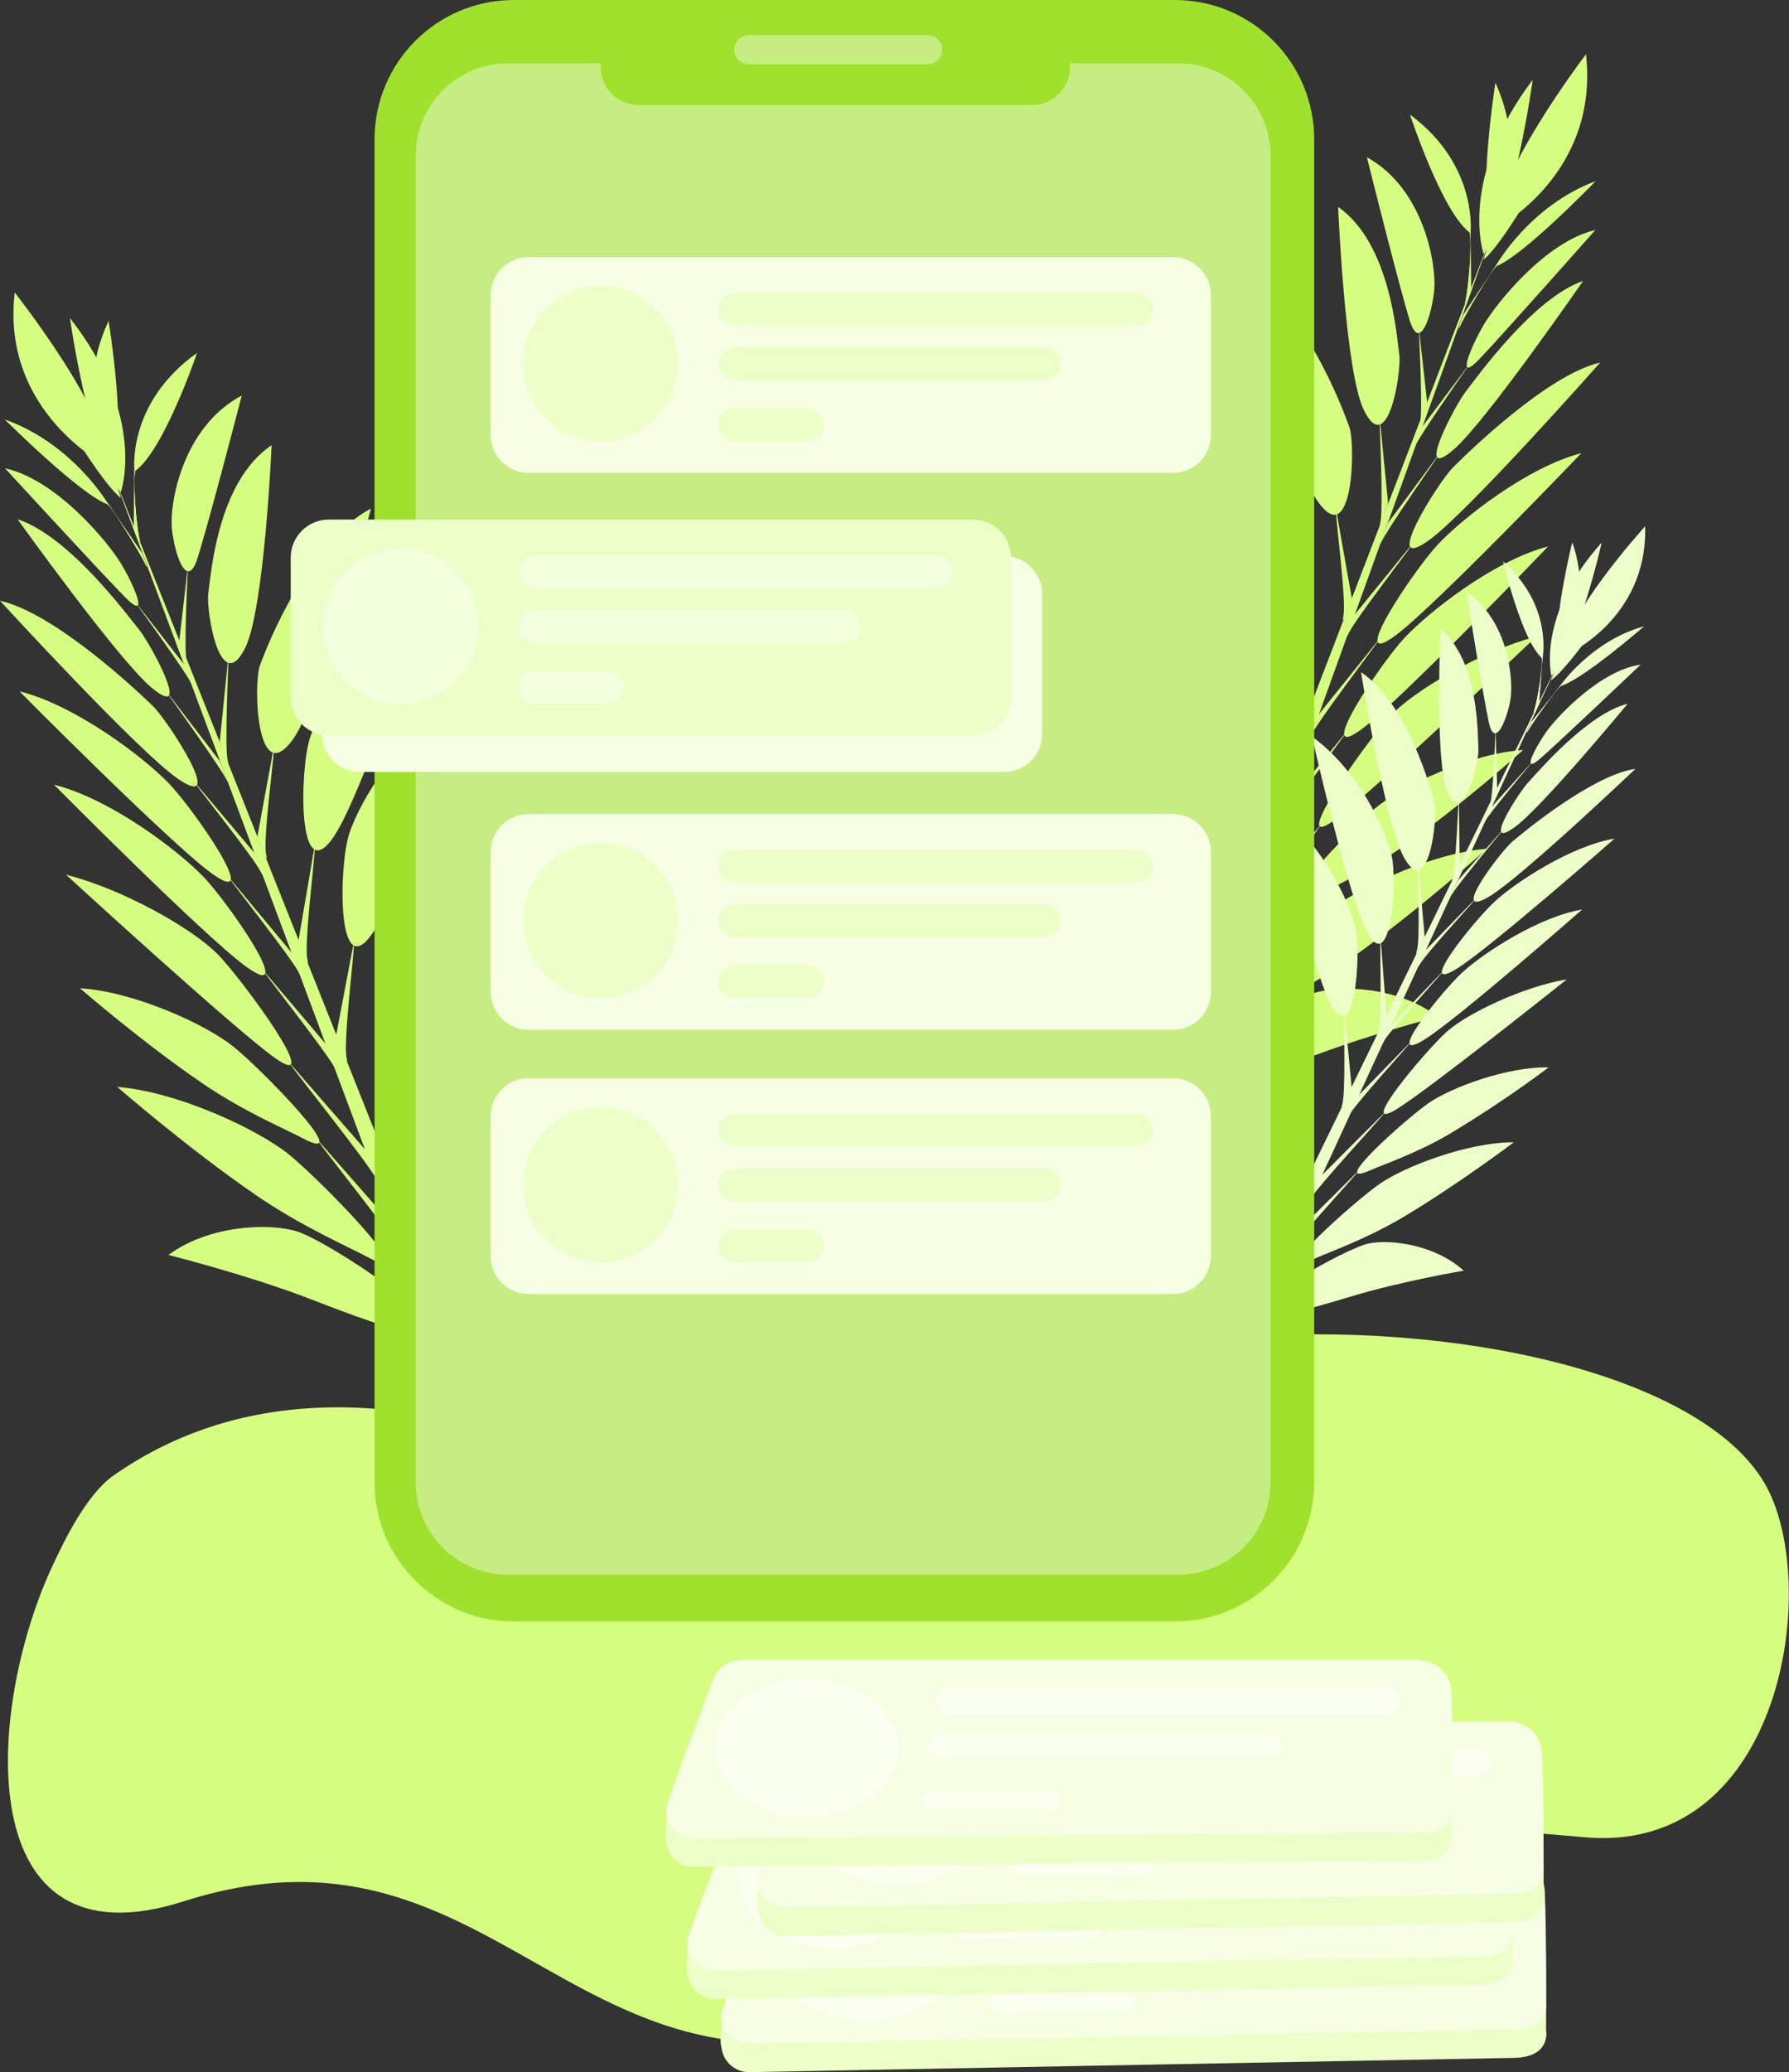             <svg width="260"
                height="301" viewBox="0 0 260 301" fill="none" xmlns="http://www.w3.org/2000/svg">
                <rect x="0" y="0" width="260" height="301" fill="#333333" stroke="none"/>
                <g clip-path="url(#clip0_241_110)">
                    <path
                        d="M7.374 228.004C9.454 223.456 12.677 217.014 16.483 214.342C26.281 207.483 49.596 195.61 90.374 215.055C136.08 236.845 137.371 196.864 182.236 194.106C214.557 192.124 249.621 200.635 257.226 216.931C264.376 232.226 258.324 269.497 230.158 266.867C179.399 262.126 182.729 273.154 134.001 292.2C84.136 311.683 73.471 261.228 26.667 276.193C-4.264 286.076 -2.094 248.832 7.374 228.004Z"
                        fill="#D5FE81" />
                    <path d="M216.902 33.747L167.678 161.803H170.78L216.902 33.747Z" fill="#D5FE81" />
                    <path
                        d="M217.333 12.002C217.333 12.002 214.61 29.082 216.902 33.747C216.902 33.747 222.708 23.996 217.333 12.002Z"
                        fill="#D5FE81" />
                    <path
                        d="M204.924 16.652C204.924 16.652 209.654 31.071 213.711 33.864C213.711 33.864 214.888 24.026 204.924 16.652Z"
                        fill="#D5FE81" />
                    <path
                        d="M230.495 7.882C230.495 7.882 216.577 26.141 217.66 33.019C217.66 33.019 232.457 25.25 230.495 7.882Z"
                        fill="#D5FE81" />
                    <path
                        d="M198.654 22.844C198.654 22.844 203.26 41.296 204.858 46.487C205.237 47.708 205.615 48.265 205.994 48.363C207.13 48.655 208.195 44.786 208.441 42.103C208.778 38.529 206.998 27.441 198.654 22.844Z"
                        fill="#D5FE81" />
                    <path
                        d="M206.252 48.068C206.252 48.068 206.21 47.973 206.218 48.125C206.293 49.766 206.774 59.729 206.388 61.415C205.964 63.261 207.483 59.058 207.483 59.058L206.252 48.068Z"
                        fill="#D5FE81" />
                    <path
                        d="M213.713 33.69C213.713 33.69 213.546 33.599 213.561 33.656C213.982 35.255 213.41 41.815 213.024 43.509C212.599 45.351 213.781 42.054 213.781 42.054L213.713 33.69Z"
                        fill="#D5FE81" />
                    <path
                        d="M194.471 30.056C194.471 30.056 195.482 54.093 198.232 59.615C201.735 66.648 203.719 53.892 203.36 51.509C203 49.125 202.17 35.418 194.471 30.056Z"
                        fill="#D5FE81" />
                    <path
                        d="M213.713 33.69C213.713 33.69 213.546 33.599 213.561 33.656C213.982 35.255 213.41 41.815 213.024 43.509C212.599 45.351 213.781 42.054 213.781 42.054L213.713 33.69Z"
                        fill="#D5FE81" />
                    <path
                        d="M200.529 60.873C200.529 60.873 200.484 60.763 200.491 60.934C200.563 62.764 201.025 73.868 200.631 75.747C200.203 77.805 201.737 73.121 201.737 73.121L200.529 60.873Z"
                        fill="#D5FE81" />
                    <path
                        d="M180.545 39.264C180.545 39.264 187.362 66.808 191.437 72.727C196.599 80.261 197.05 64.769 196.115 62.074C195.179 59.38 189.441 44.18 180.545 39.264Z"
                        fill="#D5FE81" />
                    <path
                        d="M194.262 74.493C194.262 74.493 194.137 74.027 194.145 74.216C194.224 76.259 195.683 87.374 195.239 89.474C194.758 91.766 196.47 86.946 196.47 86.946L194.262 74.493Z"
                        fill="#D5FE81" />
                    <path
                        d="M172.533 51.903C172.533 51.903 181.623 80.526 185.683 86.832C190.834 94.855 190.538 77.483 189.114 72.697C187.652 67.797 181.426 57.14 172.533 51.903Z"
                        fill="#D5FE81" />
                    <path
                        d="M188.504 88.697C188.504 88.697 188.379 88.2 188.387 88.401C188.467 90.58 189.902 102.423 189.466 104.655C188.982 107.099 190.697 101.96 190.697 101.96L188.504 88.697Z"
                        fill="#D5FE81" />
                    <path
                        d="M167.043 65.826C167.043 65.826 176.133 94.449 180.189 100.755C185.343 108.782 185.044 91.406 183.62 86.624C182.162 81.72 175.936 71.067 167.043 65.826Z"
                        fill="#D5FE81" />
                    <path
                        d="M183.014 102.639C183.014 102.639 182.885 102.142 182.893 102.343C182.972 104.518 184.408 116.744 183.968 118.987C183.484 121.432 185.43 115.815 185.43 115.815L183.014 102.639Z"
                        fill="#D5FE81" />
                    <path
                        d="M157.695 77.957C157.695 77.957 169.735 107.63 173.784 113.932C178.935 121.958 177.787 102.252 176.363 97.466C174.905 92.566 166.588 83.194 157.695 77.957Z"
                        fill="#D5FE81" />
                    <path
                        d="M176.029 115.675C176.029 115.675 175.934 115.406 175.942 115.649C176.014 118.267 177.979 132.827 177.525 135.518C177.033 138.462 179.324 131.781 179.324 131.781L176.029 115.675Z"
                        fill="#D5FE81" />
                    <path
                        d="M145.65 93.146C145.65 93.146 150.54 103.851 156.8 112.852C161.008 118.915 166.647 123.656 168.768 125.884C175.468 132.944 169.768 114.496 167.401 110.028C164.973 105.462 155.479 96.878 145.65 93.146Z"
                        fill="#D5FE81" />
                    <path
                        d="M171.406 127.127C171.406 127.127 171.311 126.858 171.319 127.101C171.391 129.723 173.478 145.454 172.894 148.13C172.758 148.762 174.826 143.355 174.826 143.355L171.406 127.127Z"
                        fill="#D5FE81" />
                    <path
                        d="M139.992 107.914C139.992 107.914 145.48 119.965 152.449 130.129C157.13 136.95 163.372 142.343 165.705 144.859C173.128 152.84 166.655 132.107 164.008 127.074C161.304 121.917 150.801 112.192 139.992 107.914Z"
                        fill="#D5FE81" />
                    <path
                        d="M128.006 132.304C128.006 132.304 140.614 139.732 149.518 146.727C159.967 154.936 161.819 155.868 164.929 156.88C174.776 160.075 160.005 140.13 155.544 137.227C150.976 134.252 139.175 131.053 128.006 132.304Z"
                        fill="#D5FE81" />
                    <path
                        d="M168.787 146.78C168.743 146.59 168.684 146.404 168.609 146.223C168.704 147.588 170.742 153.822 170.185 155.216C170.052 155.546 171.226 152.795 171.226 152.795L168.787 146.78Z"
                        fill="#D5FE81" />
                    <path
                        d="M166.909 156.232C166.909 156.232 166.716 155.898 166.727 155.959C166.833 156.634 168.931 159.715 168.386 160.4C168.257 160.563 169.408 159.207 169.408 159.207L166.909 156.232Z"
                        fill="#D5FE81" />
                    <path
                        d="M227.682 18.827C227.682 18.827 219.528 34.334 215.627 37.722C215.627 37.722 217.952 27.683 227.682 18.827Z"
                        fill="#D5FE81" />
                    <path
                        d="M231.896 26.319C231.896 26.319 221.136 37.438 217.318 38.715C217.318 38.715 222.231 29.893 231.896 26.319Z"
                        fill="#D5FE81" />
                    <path
                        d="M222.75 11.585C222.75 11.585 220.098 31.246 215.618 36.881C215.618 36.881 211.85 26.031 222.75 11.585Z"
                        fill="#D5FE81" />
                    <path
                        d="M231.852 33.417C231.852 33.417 218.884 48.056 215.07 52.089C214.173 53.036 213.639 53.411 213.374 53.389C212.578 53.316 214.184 49.682 215.563 47.298C217.403 44.123 224.656 35.047 231.852 33.417Z"
                        fill="#D5FE81" />
                    <path
                        d="M213.407 53.074C213.407 53.074 213.487 53.002 213.407 53.131C212.438 54.525 206.541 62.984 205.802 64.557C204.992 66.269 206.529 62.215 206.529 62.215L213.407 53.074Z"
                        fill="#D5FE81" />
                    <path
                        d="M217.418 38.56C217.418 38.56 217.562 38.529 217.52 38.579C216.384 39.837 212.975 45.661 212.252 47.227C211.441 48.939 212.653 45.76 212.653 45.76L217.418 38.56Z"
                        fill="#D5FE81" />
                    <path
                        d="M230.071 40.815C230.071 40.815 215.926 61.279 211.286 65.284C205.378 70.377 211.495 58.808 213.04 56.852C214.585 54.897 222.807 43.289 230.071 40.815Z"
                        fill="#D5FE81" />
                    <path
                        d="M217.418 38.56C217.418 38.56 217.562 38.529 217.52 38.579C216.384 39.837 212.975 45.661 212.252 47.227C211.441 48.939 212.653 45.76 212.653 45.76L217.418 38.56Z"
                        fill="#D5FE81" />
                    <path
                        d="M209.317 65.716C209.317 65.716 209.4 65.633 209.317 65.781C208.241 67.338 201.712 76.793 200.863 78.529C199.939 80.424 201.742 75.948 201.742 75.948L209.317 65.716Z"
                        fill="#D5FE81" />
                    <path
                        d="M232.559 52.661C232.559 52.661 213.221 74.527 207.639 78.499C200.534 83.558 209.044 70.055 211.078 67.994C213.111 65.932 224.871 54.416 232.559 52.661Z"
                        fill="#D5FE81" />
                    <path
                        d="M205.074 79.222C205.074 79.222 205.407 78.844 205.294 79.018C204.093 80.757 197.011 89.943 196.064 91.88C195.034 93.995 196.821 89.352 196.821 89.352L205.074 79.222Z"
                        fill="#D5FE81" />
                    <path
                        d="M229.833 65.815C229.833 65.815 208.624 87.977 202.841 92.285C195.463 97.769 205.446 82.857 208.938 79.124C212.51 75.3 221.967 67.854 229.833 65.815Z"
                        fill="#D5FE81" />
                    <path
                        d="M200.218 93.119C200.218 93.119 200.567 92.74 200.449 92.899C199.177 94.756 191.689 104.571 190.667 106.625C189.553 108.869 191.511 103.954 191.511 103.954L200.218 93.119Z"
                        fill="#D5FE81" />
                    <path
                        d="M224.993 79.374C224.993 79.374 203.784 101.536 197.997 105.845C190.619 111.328 200.603 96.416 204.094 92.683C207.67 88.86 217.127 81.409 224.993 79.374Z"
                        fill="#D5FE81" />
                    <path
                        d="M195.376 106.678C195.376 106.678 195.728 106.299 195.611 106.459C194.335 108.316 186.631 118.472 185.609 120.526C184.495 122.769 186.597 117.377 186.597 117.377L195.376 106.678Z"
                        fill="#D5FE81" />
                    <path
                        d="M223.289 92.463C223.289 92.463 199.879 114.705 194.092 119.014C186.714 124.497 198.489 107.808 201.977 104.079C205.541 100.255 215.426 94.495 223.289 92.463Z"
                        fill="#D5FE81" />
                    <path
                        d="M191.861 119.889C191.861 119.889 192.062 119.681 191.922 119.889C190.407 122.133 181.09 134.146 179.802 136.601C178.412 139.277 180.938 132.869 180.938 132.869L191.861 119.889Z"
                        fill="#D5FE81" />
                    <path
                        d="M221.361 108.945C221.361 108.945 212.612 116.82 204.064 122.845C198.322 126.892 192.52 129.416 190.096 130.746C182.412 134.961 195.982 120.636 199.815 117.441C203.727 114.167 213.817 109.418 221.361 108.945Z"
                        fill="#D5FE81" />
                    <path
                        d="M187.932 131.069C187.932 131.069 188.137 130.864 187.997 131.069C186.482 133.312 176.434 146.307 175.241 148.778C174.961 149.365 176.873 144.116 176.873 144.116L187.932 131.069Z"
                        fill="#D5FE81" />
                    <path
                        d="M216.119 123.281C216.119 123.281 206.272 132.145 196.694 138.97C190.255 143.552 183.768 146.455 181.048 147.97C172.443 152.779 187.733 136.696 192.032 133.092C196.451 129.401 207.726 123.94 216.119 123.281Z"
                        fill="#D5FE81" />
                    <path
                        d="M208.941 147.694C208.941 147.694 197.791 150.574 188.925 154.136C178.525 158.305 176.976 158.585 174.688 158.585C167.45 158.585 186.876 145.507 190.974 144.249C195.174 142.942 203.487 143.483 208.941 147.694Z"
                        fill="#D5FE81" />
                    <path
                        d="M178.271 148.766C178.271 148.766 178.76 148.232 178.681 148.338C177.859 149.475 173.212 154.299 172.731 155.66C172.617 155.978 173.522 153.276 173.522 153.276L178.271 148.766Z"
                        fill="#D5FE81" />
                    <path
                        d="M173.962 157.456C173.962 157.456 174.257 157.217 174.219 157.27C173.776 157.82 170.879 159.893 170.811 160.639C170.811 160.817 170.924 159.32 170.924 159.32L173.962 157.456Z"
                        fill="#D5FE81" />
                    <path d="M16.227 68.354L67.242 196.41H64.031L16.227 68.354Z" fill="#D5FE81" />
                    <path
                        d="M15.779 46.609C15.779 46.609 18.601 63.689 16.226 68.354C16.226 68.354 10.208 58.603 15.779 46.609Z"
                        fill="#D5FE81" />
                    <path
                        d="M28.641 51.259C28.641 51.259 23.737 65.678 19.552 68.471C19.533 68.471 18.313 58.633 28.641 51.259Z"
                        fill="#D5FE81" />
                    <path
                        d="M2.141 42.489C2.141 42.489 16.563 60.748 15.442 67.626C15.442 67.626 0.107 59.857 2.141 42.489Z"
                        fill="#D5FE81" />
                    <path
                        d="M35.136 57.451C35.136 57.451 30.36 75.903 28.697 81.095C28.319 82.315 27.902 82.872 27.504 82.971C26.319 83.262 25.232 79.393 24.971 76.71C24.645 73.136 26.489 62.044 35.136 57.451Z"
                        fill="#D5FE81" />
                    <path
                        d="M27.263 82.675C27.263 82.675 27.308 82.58 27.3 82.732C27.221 84.373 26.721 94.332 27.122 96.022C27.566 97.868 25.986 93.665 25.986 93.665L27.263 82.675Z"
                        fill="#D5FE81" />
                    <path
                        d="M19.529 68.297C19.529 68.297 19.707 68.202 19.688 68.263C19.253 69.862 19.843 76.422 20.245 78.116C20.684 79.962 19.461 76.665 19.461 76.665L19.529 68.297Z"
                        fill="#D5FE81" />
                    <path
                        d="M39.477 64.663C39.477 64.663 38.431 88.697 35.579 94.23C31.947 101.263 29.898 88.507 30.277 86.12C30.656 83.732 31.493 70.025 39.477 64.663Z"
                        fill="#D5FE81" />
                    <path
                        d="M19.529 68.297C19.529 68.297 19.707 68.202 19.688 68.263C19.253 69.862 19.843 76.422 20.245 78.116C20.684 79.962 19.461 76.665 19.461 76.665L19.529 68.297Z"
                        fill="#D5FE81" />
                    <path
                        d="M33.178 95.48C33.178 95.48 33.223 95.37 33.219 95.541C33.144 97.371 32.663 108.471 33.072 110.354C33.515 112.412 31.936 107.728 31.936 107.728L33.178 95.48Z"
                        fill="#D5FE81" />
                    <path
                        d="M53.906 73.871C53.906 73.871 46.82 101.415 42.616 107.334C37.268 114.868 36.802 99.376 37.772 96.681C38.741 93.987 44.684 78.787 53.906 73.871Z"
                        fill="#D5FE81" />
                    <path
                        d="M39.688 109.1C39.688 109.1 39.821 108.634 39.813 108.823C39.726 110.866 38.219 121.981 38.677 124.08C39.177 126.373 37.404 121.553 37.404 121.553L39.688 109.1Z"
                        fill="#D5FE81" />
                    <path
                        d="M62.205 86.51C62.205 86.51 52.778 115.133 48.571 121.439C43.23 129.462 43.537 112.09 45.014 107.304C46.537 102.404 52.99 91.747 62.205 86.51Z"
                        fill="#D5FE81" />
                    <path
                        d="M45.653 123.319C45.653 123.319 45.786 122.822 45.778 123.023C45.695 125.202 44.199 137.045 44.661 139.277C45.161 141.721 43.385 136.583 43.385 136.583L45.653 123.319Z"
                        fill="#D5FE81" />
                    <path
                        d="M67.9 100.444C67.9 100.444 58.47 129.068 54.266 135.374C48.926 143.4 49.236 126.025 50.71 121.242C52.228 116.327 58.686 105.674 67.9 100.444Z"
                        fill="#D5FE81" />
                    <path
                        d="M51.351 137.246C51.351 137.246 51.48 136.749 51.472 136.95C51.389 139.125 49.9 151.351 50.359 153.594C50.862 156.039 48.844 150.422 48.844 150.422L51.351 137.246Z"
                        fill="#D5FE81" />
                    <path
                        d="M77.586 112.571C77.586 112.571 65.11 142.24 60.921 148.546C55.581 156.573 56.755 136.867 58.247 132.08C59.751 127.173 68.371 117.801 77.586 112.571Z"
                        fill="#D5FE81" />
                    <path
                        d="M58.584 150.282C58.584 150.282 58.683 150.013 58.675 150.256C58.603 152.874 56.566 167.43 57.032 170.125C57.543 173.069 55.172 166.388 55.172 166.388L58.584 150.282Z"
                        fill="#D5FE81" />
                    <path
                        d="M90.067 127.753C90.067 127.753 85 138.458 78.508 147.459C74.153 153.522 68.283 158.263 66.109 160.491C59.163 167.551 65.071 149.104 67.525 144.636C70.04 140.069 79.879 131.485 90.067 127.753Z"
                        fill="#D5FE81" />
                    <path
                        d="M63.379 161.734C63.379 161.734 63.474 161.465 63.466 161.708C63.394 164.33 61.231 180.061 61.834 182.737C61.977 183.369 59.83 177.962 59.83 177.962L63.379 161.734Z"
                        fill="#D5FE81" />
                    <path
                        d="M95.931 142.51C95.931 142.51 90.25 154.561 83.02 164.724C78.172 171.546 71.704 176.938 69.276 179.455C61.58 187.436 68.287 166.703 71.033 161.67C73.843 156.531 84.728 146.807 95.931 142.51Z"
                        fill="#D5FE81" />
                    <path
                        d="M108.353 166.911C108.353 166.911 95.291 174.339 86.057 181.334C75.229 189.543 73.313 190.475 70.09 191.487C59.864 194.682 75.199 174.737 79.816 171.834C84.55 168.859 96.775 165.66 108.353 166.911Z"
                        fill="#D5FE81" />
                    <path
                        d="M66.079 181.384C66.079 181.384 66.272 180.705 66.264 180.83C66.166 182.195 64.052 188.41 64.632 189.823C64.768 190.153 63.549 187.402 63.549 187.402L66.079 181.384Z"
                        fill="#D5FE81" />
                    <path
                        d="M68.038 190.839C68.038 190.839 68.235 190.505 68.227 190.566C68.114 191.241 65.955 194.322 66.508 195.007C66.64 195.17 65.447 193.814 65.447 193.814L68.038 190.839Z"
                        fill="#D5FE81" />
                    <path
                        d="M5.057 53.453C5.057 53.453 13.506 68.96 17.555 72.348C17.547 72.329 15.154 62.283 5.057 53.453Z"
                        fill="#D5FE81" />
                    <path
                        d="M0.688 60.926C0.688 60.926 11.837 72.045 15.795 73.322C15.795 73.322 10.705 64.5 0.688 60.926Z"
                        fill="#D5FE81" />
                    <path
                        d="M10.166 46.192C10.166 46.192 12.908 65.853 17.555 71.488C17.555 71.488 21.46 60.653 10.166 46.192Z"
                        fill="#D5FE81" />
                    <path
                        d="M0.732 68.024C0.732 68.024 14.174 82.663 18.128 86.696C19.056 87.643 19.609 88.018 19.885 87.996C20.711 87.924 19.044 84.289 17.613 81.906C15.708 78.73 8.194 69.654 0.732 68.024Z"
                        fill="#D5FE81" />
                    <path
                        d="M19.85 87.67C19.85 87.67 19.77 87.598 19.85 87.73C20.857 89.125 26.966 97.583 27.735 99.156C28.572 100.869 26.978 96.81 26.978 96.81L19.85 87.67Z"
                        fill="#D5FE81" />
                    <path
                        d="M15.706 73.159C15.706 73.159 15.555 73.129 15.6 73.178C16.778 74.436 20.293 80.261 21.062 81.826C21.899 83.539 20.645 80.359 20.645 80.359L15.706 73.159Z"
                        fill="#D5FE81" />
                    <path
                        d="M2.561 75.433C2.561 75.433 17.221 95.897 22.031 99.891C28.155 104.985 21.815 93.415 20.213 91.459C18.611 89.504 10.109 77.896 2.561 75.433Z"
                        fill="#D5FE81" />
                    <path
                        d="M15.706 73.159C15.706 73.159 15.555 73.129 15.6 73.178C16.778 74.436 20.293 80.261 21.062 81.826C21.899 83.539 20.645 80.359 20.645 80.359L15.706 73.159Z"
                        fill="#D5FE81" />
                    <path
                        d="M24.09 100.323C24.09 100.323 24.002 100.24 24.09 100.384C25.203 101.945 31.971 111.4 32.85 113.136C33.808 115.031 31.941 110.555 31.941 110.555L24.09 100.323Z"
                        fill="#D5FE81" />
                    <path
                        d="M0.002 87.268C0.002 87.268 20.045 109.13 25.828 113.106C33.191 118.165 24.37 104.662 22.26 102.601C20.151 100.539 7.967 89.022 0.002 87.268Z"
                        fill="#D5FE81" />
                    <path
                        d="M28.479 113.841C28.479 113.841 28.134 113.462 28.248 113.636C29.49 115.376 36.834 124.562 37.811 126.498C38.883 128.613 37.034 123.971 37.034 123.971L28.479 113.841Z"
                        fill="#D5FE81" />
                    <path
                        d="M2.83 100.422C2.83 100.422 24.797 122.584 30.803 126.892C38.45 132.376 28.103 117.464 24.486 113.731C20.778 109.919 10.977 102.457 2.83 100.422Z"
                        fill="#D5FE81" />
                    <path
                        d="M33.508 127.73C33.508 127.73 33.148 127.351 33.269 127.51C34.587 129.367 42.359 139.182 43.404 141.236C44.559 143.48 42.533 138.564 42.533 138.564L33.508 127.73Z"
                        fill="#D5FE81" />
                    <path
                        d="M7.846 113.981C7.846 113.981 29.812 136.143 35.819 140.452C43.466 145.935 33.119 131.023 29.502 127.29C25.798 123.467 15.996 116.016 7.846 113.981Z"
                        fill="#D5FE81" />
                    <path
                        d="M38.533 141.285C38.533 141.285 38.155 140.907 38.295 141.066C39.613 142.923 47.6 153.075 48.657 155.133C49.793 157.376 47.634 151.984 47.634 151.984L38.533 141.285Z"
                        fill="#D5FE81" />
                    <path
                        d="M9.605 127.071C9.605 127.071 33.886 149.331 39.878 153.621C47.521 159.104 35.333 142.415 31.705 138.682C28.001 134.862 17.756 129.102 9.605 127.071Z"
                        fill="#D5FE81" />
                    <path
                        d="M42.181 154.496C42.181 154.496 41.969 154.288 42.117 154.496C43.692 156.74 53.342 168.753 54.66 171.205C56.103 173.884 53.498 167.476 53.498 167.476L42.181 154.496Z"
                        fill="#D5FE81" />
                    <path
                        d="M11.621 143.552C11.621 143.552 20.688 151.427 29.547 157.452C35.493 161.499 41.507 164.02 44.022 165.354C51.975 169.568 37.92 155.243 33.947 152.048C29.88 148.774 19.427 144.025 11.621 143.552Z"
                        fill="#D5FE81" />
                    <path
                        d="M46.248 165.676C46.248 165.676 46.035 165.471 46.183 165.676C47.759 167.919 58.166 180.914 59.401 183.385C59.693 183.972 57.708 178.723 57.708 178.723L46.248 165.676Z"
                        fill="#D5FE81" />
                    <path
                        d="M17.041 157.888C17.041 157.888 27.236 166.763 37.171 173.585C43.844 178.166 50.57 181.069 53.384 182.585C62.292 187.386 46.457 171.311 41.992 167.699C37.421 164.008 25.729 158.559 17.041 157.888Z"
                        fill="#D5FE81" />
                    <path
                        d="M24.475 182.301C24.475 182.301 36.03 185.181 45.222 188.743C56.001 192.912 57.606 193.192 59.992 193.192C67.491 193.192 47.365 180.114 43.116 178.856C38.745 177.549 30.129 178.09 24.475 182.301Z"
                        fill="#D5FE81" />
                    <path
                        d="M56.263 183.373C56.134 183.223 55.997 183.08 55.853 182.945C56.709 184.082 61.535 188.906 62.023 190.263C62.141 190.585 61.201 187.883 61.201 187.883L56.263 183.373Z"
                        fill="#D5FE81" />
                    <path
                        d="M60.728 192.059C60.728 192.059 60.421 191.824 60.463 191.873C60.921 192.427 63.921 194.5 64.015 195.246C64.034 195.424 63.898 193.927 63.898 193.927L60.728 192.059Z"
                        fill="#D5FE81" />
                    <path d="M226.689 95.791L179.408 192.844L181.84 193.056L226.689 95.791Z" fill="#EDFFC8" />
                    <path
                        d="M228.503 78.772C228.503 78.772 225.208 91.978 226.689 95.791C226.689 95.791 231.904 88.541 228.503 78.772Z"
                        fill="#EDFFC8" />
                    <path
                        d="M218.455 81.576C218.455 81.576 221.186 93.203 224.178 95.666C224.178 95.666 225.768 88.033 218.455 81.576Z"
                        fill="#EDFFC8" />
                    <path
                        d="M239.1 76.437C239.1 76.437 226.951 89.807 227.333 95.272C227.333 95.272 239.46 90.186 239.1 76.437Z"
                        fill="#EDFFC8" />
                    <path
                        d="M213.123 86.002C213.123 86.002 215.483 100.782 216.38 104.95C216.592 105.932 216.861 106.398 217.157 106.5C218.035 106.807 219.122 103.848 219.497 101.759C219.993 98.989 219.353 90.175 213.123 86.002Z"
                        fill="#EDFFC8" />
                    <path
                        d="M217.368 106.296C217.368 106.296 217.341 106.216 217.334 106.337C217.285 107.63 216.985 115.474 216.576 116.77C216.118 118.188 217.599 114.997 217.599 114.997L217.368 106.296Z"
                        fill="#EDFFC8" />
                    <path
                        d="M224.193 95.518C224.193 95.518 224.068 95.435 224.075 95.484C224.295 96.765 223.405 101.869 222.985 103.165C222.526 104.583 223.678 102.078 223.678 102.078L224.193 95.518Z"
                        fill="#EDFFC8" />
                    <path
                        d="M209.35 91.372C209.35 91.372 208.51 110.29 210.293 114.811C212.566 120.564 214.982 110.695 214.861 108.801C214.74 106.906 215.024 96.102 209.35 91.372Z"
                        fill="#EDFFC8" />
                    <path
                        d="M224.193 95.518C224.193 95.518 224.068 95.435 224.075 95.484C224.295 96.765 223.405 101.869 222.985 103.165C222.526 104.583 223.678 102.078 223.678 102.078L224.193 95.518Z"
                        fill="#EDFFC8" />
                    <path
                        d="M212.025 115.948C212.025 115.948 211.994 115.861 211.991 115.993C211.922 117.433 211.532 126.169 211.097 127.616C210.619 129.2 212.138 125.63 212.138 125.63L212.025 115.948Z"
                        fill="#EDFFC8" />
                    <path
                        d="M197.811 97.648C197.811 97.648 201.299 119.707 204.079 124.622C207.616 130.879 209.002 118.76 208.468 116.588C207.934 114.417 204.45 102.108 197.811 97.648Z"
                        fill="#EDFFC8" />
                    <path
                        d="M206.173 126.214C206.173 126.214 206.104 125.835 206.097 125.99C206.025 127.597 206.411 136.408 205.923 138.026C205.392 139.792 207.059 136.132 207.059 136.132L206.173 126.214Z"
                        fill="#EDFFC8" />
                    <path
                        d="M190.684 107.012C190.684 107.012 195.876 130.072 198.637 135.29C202.133 141.93 203.076 128.291 202.284 124.441C201.447 120.499 197.289 111.722 190.684 107.012Z"
                        fill="#EDFFC8" />
                    <path
                        d="M200.696 136.958C200.696 136.958 200.628 136.56 200.62 136.715C200.537 138.428 200.863 147.807 200.367 149.532C199.821 151.427 201.503 147.504 201.503 147.504L200.696 136.958Z"
                        fill="#EDFFC8" />
                    <path
                        d="M185.422 117.555C185.422 117.555 190.611 140.615 193.375 145.833C196.871 152.476 197.818 138.834 197.026 134.987C196.197 131.042 192.035 122.269 185.422 117.555Z"
                        fill="#EDFFC8" />
                    <path
                        d="M195.444 147.5C195.444 147.5 195.38 147.122 195.372 147.262C195.285 148.975 195.581 158.661 195.084 160.385C194.539 162.28 196.444 157.998 196.444 157.998L195.444 147.5Z"
                        fill="#EDFFC8" />
                    <path
                        d="M177.271 126.43C177.271 126.43 184.695 150.509 187.441 155.732C190.936 162.371 191.372 146.845 190.58 142.995C189.77 139.053 183.884 131.141 177.271 126.43Z"
                        fill="#EDFFC8" />
                    <path
                        d="M189.085 157.247C189.085 157.247 189.029 157.031 189.017 157.221C188.896 159.279 189.449 170.826 188.911 172.906C188.328 175.18 190.574 170.098 190.574 170.098L189.085 157.247Z"
                        fill="#EDFFC8" />
                    <path
                        d="M166.797 137.519C166.797 137.519 169.902 146.235 174.201 153.738C177.087 158.767 181.193 162.879 182.7 164.77C187.476 170.758 184.257 155.91 182.7 152.264C181.109 148.49 174.25 141.115 166.797 137.519Z"
                        fill="#EDFFC8" />
                    <path
                        d="M184.68 165.914C184.68 165.914 184.627 165.698 184.616 165.888C184.494 167.946 185.062 180.421 184.426 182.479C184.275 182.968 186.263 178.867 186.263 178.867L184.68 165.914Z"
                        fill="#EDFFC8" />
                    <path
                        d="M161.357 148.717C161.357 148.717 164.842 158.536 169.618 166.979C172.822 172.664 177.351 177.295 179.018 179.428C184.297 186.189 180.631 169.496 178.893 165.369C177.117 161.139 169.542 152.81 161.357 148.717Z"
                        fill="#EDFFC8" />
                    <path
                        d="M150.307 167.025C150.307 167.025 159.684 173.702 166.195 179.792C173.83 186.936 175.216 187.796 177.587 188.796C185.09 191.972 174.86 175.332 171.561 172.751C168.183 170.109 159.15 166.801 150.307 167.025Z"
                        fill="#EDFFC8" />
                    <path
                        d="M181.298 181.141C181.275 180.99 181.24 180.84 181.195 180.694C181.195 181.77 182.332 186.795 181.82 187.849C181.691 188.099 182.801 186.026 182.801 186.026L181.298 181.141Z"
                        fill="#EDFFC8" />
                    <path
                        d="M179.184 188.425C179.184 188.425 179.055 188.148 179.059 188.197C179.097 188.736 180.532 191.294 180.055 191.794C179.945 191.915 180.937 190.926 180.937 190.926L179.184 188.425Z"
                        fill="#EDFFC8" />
                    <path
                        d="M236.15 84.827C236.15 84.827 228.704 96.431 225.42 98.819C225.42 98.819 227.908 91.103 236.15 84.827Z"
                        fill="#EDFFC8" />
                    <path
                        d="M238.949 90.97C238.949 90.97 229.757 98.959 226.682 99.687C226.682 99.713 231.128 93.13 238.949 90.97Z"
                        fill="#EDFFC8" />
                    <path
                        d="M232.775 78.813C232.775 78.813 229.367 94.048 225.47 98.159C225.47 98.171 223.254 89.398 232.775 78.813Z"
                        fill="#EDFFC8" />
                    <path
                        d="M238.433 96.549C238.433 96.549 227.268 107.16 224.007 110.047C223.249 110.73 222.795 110.987 222.587 110.949C221.969 110.843 223.473 108.1 224.719 106.326C226.378 103.961 232.676 97.337 238.433 96.549Z"
                        fill="#EDFFC8" />
                    <path
                        d="M222.633 110.699C222.633 110.699 222.701 110.65 222.633 110.745C221.777 111.772 216.573 118.006 215.895 119.184C215.138 120.473 216.622 117.399 216.622 117.399L222.633 110.699Z"
                        fill="#EDFFC8" />
                    <path
                        d="M226.765 99.599C226.765 99.599 226.883 99.599 226.845 99.622C225.871 100.532 222.815 104.867 222.126 106.046C221.368 107.33 222.542 104.909 222.542 104.909L226.765 99.599Z"
                        fill="#EDFFC8" />
                    <path
                        d="M236.547 102.229C236.547 102.229 224.068 117.316 220.155 120.135C215.179 123.728 220.758 115.072 222.102 113.644C223.447 112.215 230.669 103.673 236.547 102.229Z"
                        fill="#EDFFC8" />
                    <path
                        d="M226.765 99.599C226.765 99.599 226.883 99.599 226.845 99.622C225.871 100.532 222.815 104.867 222.126 106.046C221.368 107.33 222.542 104.909 222.542 104.909L226.765 99.599Z"
                        fill="#EDFFC8" />
                    <path
                        d="M218.572 120.34C218.572 120.34 218.644 120.283 218.572 120.389C217.622 121.526 211.861 128.507 211.077 129.81C210.225 131.232 211.941 127.847 211.941 127.847L218.572 120.34Z"
                        fill="#EDFFC8" />
                    <path
                        d="M237.679 111.685C237.679 111.685 221.034 127.514 216.387 130.254C210.475 133.737 218.065 123.728 219.796 122.25C221.526 120.772 231.536 112.537 237.679 111.685Z"
                        fill="#EDFFC8" />
                    <path
                        d="M214.334 130.652C214.334 130.652 214.618 130.386 214.52 130.504C213.463 131.789 207.286 138.508 206.411 139.978C205.46 141.566 207.168 138.045 207.168 138.045L214.334 130.652Z"
                        fill="#EDFFC8" />
                    <path
                        d="M234.65 121.814C234.65 121.814 216.527 137.731 211.691 140.732C205.533 144.522 214.372 133.532 217.372 130.826C220.424 128.071 228.344 122.872 234.65 121.814Z"
                        fill="#EDFFC8" />
                    <path
                        d="M209.578 141.206C209.578 141.206 209.881 140.922 209.775 141.051C208.638 142.419 202.116 149.604 201.177 151.146C200.151 152.833 202.018 149.111 202.018 149.111L209.578 141.206Z"
                        fill="#EDFFC8" />
                    <path
                        d="M229.935 132.115C229.935 132.115 211.812 148.05 206.976 151.032C200.818 154.822 209.657 143.832 212.657 141.13C215.71 138.375 223.633 133.172 229.935 132.115Z"
                        fill="#EDFFC8" />
                    <path
                        d="M204.863 151.51C204.863 151.51 205.166 151.226 205.06 151.351C203.924 152.719 197.205 160.158 196.266 161.7C195.24 163.387 197.254 159.301 197.254 159.301L204.863 151.51Z"
                        fill="#EDFFC8" />
                    <path
                        d="M227.712 142.259C227.712 142.259 207.847 158.108 203.01 161.094C196.856 164.884 207.214 152.605 210.206 149.918C213.267 147.163 221.409 143.317 227.712 142.259Z"
                        fill="#EDFFC8" />
                    <path
                        d="M201.207 161.624C201.207 161.624 201.381 161.48 201.256 161.624C199.912 163.281 191.788 172.065 190.633 173.903C189.36 175.908 191.769 171.053 191.769 171.053L201.207 161.624Z"
                        fill="#EDFFC8" />
                    <path
                        d="M225.071 155.049C220.403 158.534 215.562 161.78 210.565 164.774C205.793 167.555 201.071 169.139 199.078 170.019C192.769 172.8 204.381 162.492 207.604 160.245C210.903 157.949 219.132 154.909 225.071 155.049Z"
                        fill="#EDFFC8" />
                    <path
                        d="M197.374 170.128C197.374 170.128 197.545 169.981 197.42 170.128C196.075 171.785 187.323 181.289 186.221 183.146C185.959 183.585 187.815 179.603 187.815 179.603L197.374 170.128Z"
                        fill="#EDFFC8" />
                    <path
                        d="M220.002 165.933C220.002 165.933 211.669 172.217 203.716 176.923C198.357 180.076 193.074 181.91 190.839 182.919C183.768 186.102 196.846 174.532 200.466 171.997C204.163 169.416 213.381 165.892 220.002 165.933Z"
                        fill="#EDFFC8" />
                    <path
                        d="M212.718 184.575C212.718 184.575 203.78 186.09 196.588 188.254C188.15 190.805 186.915 190.907 185.124 190.774C179.443 190.282 195.565 181.346 198.864 180.637C202.243 179.925 208.727 180.914 212.718 184.575Z"
                        fill="#EDFFC8" />
                    <path
                        d="M188.597 183.343C188.709 183.235 188.826 183.132 188.949 183.036C188.225 183.881 184.256 187.337 183.787 188.372C183.677 188.614 184.571 186.557 184.571 186.557L188.597 183.343Z"
                        fill="#EDFFC8" />
                    <path
                        d="M184.623 189.88C184.623 189.88 184.873 189.717 184.839 189.755C184.46 190.157 182.043 191.585 181.922 192.165C181.896 192.302 182.1 191.138 182.1 191.138L184.623 189.88Z"
                        fill="#EDFFC8" />
                    <path
                        d="M170.754 0H74.673C63.495 0 54.434 9.067 54.434 20.252V215.282C54.434 226.467 63.495 235.534 74.673 235.534H170.754C181.932 235.534 190.994 226.467 190.994 215.282V20.252C190.994 9.067 181.932 0 170.754 0Z"
                        fill="#9FE12D" />
                    <path
                        d="M171.243 9.197H73.821C66.415 9.197 60.41 15.205 60.41 22.617V215.316C60.41 222.727 66.415 228.735 73.821 228.735H171.243C178.65 228.735 184.654 222.727 184.654 215.316V22.617C184.654 15.205 178.65 9.197 171.243 9.197Z"
                        fill="white" fill-opacity="0.4" />
                    <path
                        d="M149.968 4.165H92.84C89.775 4.165 87.291 6.65 87.291 9.717V9.72C87.291 12.787 89.775 15.272 92.84 15.272H149.968C153.032 15.272 155.516 12.787 155.516 9.72V9.717C155.516 6.65 153.032 4.165 149.968 4.165Z"
                        fill="#9FE12D" />
                    <path
                        d="M134.807 5.124H108.819C107.656 5.124 106.713 6.067 106.713 7.231V7.234C106.713 8.398 107.656 9.341 108.819 9.341H134.807C135.97 9.341 136.913 8.398 136.913 7.234V7.231C136.913 6.067 135.97 5.124 134.807 5.124Z"
                        fill="white" fill-opacity="0.4" />
                    <path
                        d="M170.454 37.347H76.842C73.786 37.347 71.309 39.826 71.309 42.884V63.166C71.309 66.224 73.786 68.702 76.842 68.702H170.454C173.51 68.702 175.987 66.224 175.987 63.166V42.884C175.987 39.826 173.51 37.347 170.454 37.347Z"
                        fill="#F6FFE4" />
                    <path
                        d="M87.261 64.094C93.49 64.094 98.54 59.041 98.54 52.809C98.54 46.576 93.49 41.523 87.261 41.523C81.032 41.523 75.982 46.576 75.982 52.809C75.982 59.041 81.032 64.094 87.261 64.094Z"
                        fill="#EDFFC8" />
                    <path
                        d="M165.195 42.512H106.782C105.46 42.512 104.389 43.584 104.389 44.907C104.389 46.23 105.46 47.302 106.782 47.302H165.195C166.516 47.302 167.588 46.23 167.588 44.907C167.588 43.584 166.516 42.512 165.195 42.512Z"
                        fill="#EDFFC8" />
                    <path
                        d="M151.787 50.471H106.782C105.46 50.471 104.389 51.543 104.389 52.865C104.389 54.188 105.46 55.261 106.782 55.261H151.787C153.109 55.261 154.181 54.188 154.181 52.865C154.181 51.543 153.109 50.471 151.787 50.471Z"
                        fill="#EDFFC8" />
                    <path
                        d="M117.372 59.3H106.782C105.46 59.3 104.389 60.373 104.389 61.695C104.389 63.018 105.46 64.091 106.782 64.091H117.372C118.694 64.091 119.765 63.018 119.765 61.695C119.765 60.373 118.694 59.3 117.372 59.3Z"
                        fill="#EDFFC8" />
                    <path
                        d="M170.454 118.241H76.842C73.786 118.241 71.309 120.72 71.309 123.777V144.06C71.309 147.117 73.786 149.596 76.842 149.596H170.454C173.51 149.596 175.987 147.117 175.987 144.06V123.777C175.987 120.72 173.51 118.241 170.454 118.241Z"
                        fill="#F6FFE4" />
                    <path
                        d="M87.261 144.988C93.49 144.988 98.54 139.935 98.54 133.702C98.54 127.47 93.49 122.417 87.261 122.417C81.032 122.417 75.982 127.47 75.982 133.702C75.982 139.935 81.032 144.988 87.261 144.988Z"
                        fill="#EDFFC8" />
                    <path
                        d="M165.195 123.41H106.782C105.46 123.41 104.389 124.482 104.389 125.805C104.389 127.128 105.46 128.2 106.782 128.2H165.195C166.516 128.2 167.588 127.128 167.588 125.805C167.588 124.482 166.516 123.41 165.195 123.41Z"
                        fill="#EDFFC8" />
                    <path
                        d="M151.787 131.368H106.782C105.46 131.368 104.389 132.44 104.389 133.763C104.389 135.086 105.46 136.158 106.782 136.158H151.787C153.109 136.158 154.181 135.086 154.181 133.763C154.181 132.44 153.109 131.368 151.787 131.368Z"
                        fill="#EDFFC8" />
                    <path
                        d="M117.372 140.198H106.782C105.46 140.198 104.389 141.27 104.389 142.593C104.389 143.916 105.46 144.988 106.782 144.988H117.372C118.694 144.988 119.765 143.916 119.765 142.593C119.765 141.27 118.694 140.198 117.372 140.198Z"
                        fill="#EDFFC8" />
                    <path
                        d="M170.454 156.607H76.842C73.786 156.607 71.309 159.086 71.309 162.144V182.426C71.309 185.484 73.786 187.962 76.842 187.962H170.454C173.51 187.962 175.987 185.484 175.987 182.426V162.144C175.987 159.086 173.51 156.607 170.454 156.607Z"
                        fill="#F6FFE4" />
                    <path
                        d="M87.261 183.351C93.49 183.351 98.54 178.298 98.54 172.065C98.54 165.832 93.49 160.779 87.261 160.779C81.032 160.779 75.982 165.832 75.982 172.065C75.982 178.298 81.032 183.351 87.261 183.351Z"
                        fill="#EDFFC8" />
                    <path
                        d="M165.195 161.772H106.782C105.46 161.772 104.389 162.845 104.389 164.167C104.389 165.49 105.46 166.562 106.782 166.562H165.195C166.516 166.562 167.588 165.49 167.588 164.167C167.588 162.845 166.516 161.772 165.195 161.772Z"
                        fill="#EDFFC8" />
                    <path
                        d="M151.787 169.731H106.782C105.46 169.731 104.389 170.803 104.389 172.126C104.389 173.448 105.46 174.521 106.782 174.521H151.787C153.109 174.521 154.181 173.448 154.181 172.126C154.181 170.803 153.109 169.731 151.787 169.731Z"
                        fill="#EDFFC8" />
                    <path
                        d="M117.372 178.56H106.782C105.46 178.56 104.389 179.633 104.389 180.955C104.389 182.278 105.46 183.351 106.782 183.351H117.372C118.694 183.351 119.765 182.278 119.765 180.955C119.765 179.633 118.694 178.56 117.372 178.56Z"
                        fill="#EDFFC8" />
                    <path
                        d="M145.938 80.776H52.326C49.27 80.776 46.793 83.255 46.793 86.313V106.595C46.793 109.653 49.27 112.132 52.326 112.132H145.938C148.994 112.132 151.471 109.653 151.471 106.595V86.313C151.471 83.255 148.994 80.776 145.938 80.776Z"
                        fill="#F6FFE4" />
                    <path
                        d="M141.395 75.471H47.783C44.727 75.471 42.25 77.95 42.25 81.007V101.29C42.25 104.347 44.727 106.826 47.783 106.826H141.395C144.451 106.826 146.928 104.347 146.928 101.29V81.007C146.928 77.95 144.451 75.471 141.395 75.471Z"
                        fill="#EDFFC8" />
                    <path
                        d="M58.201 102.218C64.43 102.218 69.479 97.165 69.479 90.933C69.479 84.7 64.43 79.647 58.201 79.647C51.971 79.647 46.922 84.7 46.922 90.933C46.922 97.165 51.971 102.218 58.201 102.218Z"
                        fill="white" fill-opacity="0.4" />
                    <path
                        d="M136.134 80.636H77.722C76.4 80.636 75.328 81.708 75.328 83.031C75.328 84.354 76.4 85.426 77.722 85.426H136.134C137.456 85.426 138.528 84.354 138.528 83.031C138.528 81.708 137.456 80.636 136.134 80.636Z"
                        fill="white" fill-opacity="0.4" />
                    <path
                        d="M122.727 88.594H77.722C76.4 88.594 75.328 89.667 75.328 90.989C75.328 92.312 76.4 93.384 77.722 93.384H122.727C124.049 93.384 125.12 92.312 125.12 90.989C125.12 89.667 124.049 88.594 122.727 88.594Z"
                        fill="white" fill-opacity="0.4" />
                    <path
                        d="M88.311 97.424H77.722C76.4 97.424 75.328 98.496 75.328 99.819C75.328 101.142 76.4 102.214 77.722 102.214H88.311C89.633 102.214 90.705 101.142 90.705 99.819C90.705 98.496 89.633 97.424 88.311 97.424Z"
                        fill="white" fill-opacity="0.4" />
                    <path
                        d="M108.977 301C108.115 301.028 107.267 300.776 106.559 300.283C105.851 299.791 105.32 299.082 105.046 298.264C104.569 296.743 104.59 295.11 105.107 293.603C106.19 290.275 109.216 282.7 111.114 277.842C111.458 277.011 112.041 276.301 112.789 275.802C113.536 275.303 114.415 275.037 115.314 275.037L218.428 273.9C218.428 273.9 224.272 273.302 224.526 279.016C224.779 284.731 224.696 294.933 224.696 294.933C224.696 294.933 225.476 298.836 220.007 298.927C216.398 298.98 124.881 300.701 108.977 301Z"
                        fill="#EDFFC8" />
                    <path
                        d="M109.633 296.824C108.677 296.851 107.729 296.648 106.868 296.233C105.569 295.581 104.217 294.27 105.065 291.708C106.141 288.381 109.936 278.527 111.822 273.669C112.159 272.84 112.736 272.131 113.478 271.63C114.22 271.13 115.093 270.863 115.988 270.861L218.447 269.747C218.447 269.747 224.253 269.148 224.507 274.863C224.761 280.578 224.681 290.779 224.681 290.779C224.681 290.779 225.438 294.683 220.019 294.774C216.292 294.815 119.677 296.634 109.633 296.824Z"
                        fill="#F6FFE4" />
                    <path
                        d="M126.236 293.502C133.969 293.418 140.189 288.883 140.129 283.372C140.07 277.862 133.753 273.463 126.021 273.546C118.288 273.63 112.068 278.165 112.127 283.676C112.187 289.186 118.504 293.585 126.236 293.502Z"
                        fill="white" fill-opacity="0.4" />
                    <path
                        d="M214.636 273.857L147.702 274.582C146.625 274.594 145.761 275.477 145.773 276.555C145.785 277.633 146.667 278.497 147.745 278.485L214.678 277.761C215.755 277.749 216.619 276.866 216.607 275.788C216.596 274.71 215.713 273.846 214.636 273.857Z"
                        fill="white" fill-opacity="0.4" />
                    <path
                        d="M197.047 280.842L146.295 281.392C145.377 281.402 144.641 282.155 144.651 283.073C144.661 283.992 145.413 284.729 146.331 284.719L197.083 284.169C198.001 284.16 198.737 283.407 198.727 282.488C198.717 281.569 197.965 280.832 197.047 280.842Z"
                        fill="white" fill-opacity="0.4" />
                    <path
                        d="M163.606 289.371L145.057 289.572C144.306 289.58 143.704 290.195 143.712 290.947C143.72 291.698 144.335 292.3 145.086 292.292L163.636 292.091C164.386 292.083 164.989 291.468 164.98 290.716C164.972 289.965 164.357 289.363 163.606 289.371Z"
                        fill="white" fill-opacity="0.4" />
                    <path
                        d="M104.056 290.389C103.193 290.417 102.345 290.165 101.637 289.672C100.929 289.18 100.398 288.471 100.124 287.653C99.647 286.132 99.668 284.499 100.185 282.992C101.268 279.664 104.294 272.089 106.192 267.23C106.536 266.4 107.119 265.69 107.867 265.191C108.614 264.692 109.493 264.426 110.392 264.426L213.506 263.289C213.506 263.289 219.35 262.69 219.604 268.405C219.857 274.12 219.774 284.322 219.774 284.322C219.774 284.322 220.554 288.225 215.085 288.316C211.476 288.369 119.959 290.09 104.056 290.389Z"
                        fill="#EDFFC8" />
                    <path
                        d="M104.711 286.213C103.755 286.24 102.807 286.037 101.946 285.622C100.647 284.97 99.295 283.659 100.143 281.097C101.219 277.769 105.014 267.916 106.9 263.058C107.238 262.229 107.814 261.52 108.556 261.019C109.298 260.519 110.172 260.251 111.066 260.25L213.525 259.136C213.525 259.136 219.331 258.537 219.585 264.252C219.839 269.967 219.759 280.168 219.759 280.168C219.759 280.168 220.517 284.072 215.097 284.163C211.37 284.204 114.755 286.023 104.711 286.213Z"
                        fill="#F6FFE4" />
                    <path
                        d="M121.316 282.891C129.049 282.808 135.269 278.273 135.21 272.762C135.15 267.252 128.833 262.853 121.101 262.936C113.368 263.02 107.148 267.555 107.208 273.066C107.267 278.576 113.584 282.975 121.316 282.891Z"
                        fill="white" fill-opacity="0.4" />
                    <path
                        d="M209.716 263.247L142.782 263.972C141.705 263.984 140.841 264.867 140.853 265.945C140.865 267.023 141.747 267.887 142.825 267.875L209.758 267.15C210.835 267.139 211.699 266.256 211.688 265.178C211.676 264.1 210.793 263.236 209.716 263.247Z"
                        fill="white" fill-opacity="0.4" />
                    <path
                        d="M192.127 270.232L141.375 270.782C140.457 270.792 139.721 271.545 139.731 272.463C139.741 273.382 140.493 274.119 141.411 274.109L192.163 273.559C193.081 273.549 193.817 272.797 193.807 271.878C193.797 270.959 193.045 270.222 192.127 270.232Z"
                        fill="white" fill-opacity="0.4" />
                    <path
                        d="M158.682 278.761L140.133 278.961C139.382 278.97 138.78 279.585 138.788 280.337C138.796 281.088 139.412 281.69 140.162 281.682L158.712 281.481C159.463 281.473 160.065 280.858 160.057 280.106C160.049 279.355 159.433 278.752 158.682 278.761Z"
                        fill="white" fill-opacity="0.4" />
                    <path
                        d="M114.125 281.233C113.288 281.249 112.468 280.99 111.792 280.496C111.116 280.002 110.62 279.3 110.379 278.497C109.925 276.975 109.945 275.35 110.436 273.84C111.466 270.512 114.345 262.937 116.147 258.079C116.454 257.262 117.001 256.557 117.715 256.056C118.43 255.556 119.279 255.283 120.151 255.274L218.353 254.205C218.353 254.205 223.916 253.607 224.159 259.325C224.401 265.044 224.333 275.242 224.333 275.242C224.333 275.242 225.09 279.149 219.868 279.232C216.436 279.27 129.267 280.941 114.125 281.233Z"
                        fill="#EDFFC8" />
                    <path
                        d="M114.747 277.042C113.827 277.074 112.914 276.869 112.096 276.447C110.861 275.795 109.588 274.488 110.376 271.926C111.399 268.599 115.008 258.745 116.815 253.887C117.116 253.072 117.657 252.368 118.367 251.867C119.077 251.367 119.923 251.095 120.791 251.087L218.361 250.022C218.361 250.022 223.89 249.423 224.133 255.142C224.375 260.86 224.307 271.058 224.307 271.058C224.307 271.058 225.064 274.965 219.872 275.049C216.319 275.102 124.313 276.871 114.747 277.042Z"
                        fill="#F6FFE4" />
                    <path
                        d="M130.56 273.746C137.924 273.666 143.846 269.135 143.787 263.624C143.727 258.114 137.709 253.711 130.344 253.791C122.98 253.871 117.058 258.402 117.118 263.913C117.177 269.423 123.196 273.826 130.56 273.746Z"
                        fill="white" fill-opacity="0.4" />
                    <path
                        d="M214.643 254.149L151.087 254.837C150.01 254.848 149.146 255.732 149.158 256.809C149.169 257.887 150.052 258.752 151.129 258.74L214.685 258.052C215.762 258.04 216.626 257.157 216.614 256.079C216.602 255.001 215.72 254.137 214.643 254.149Z"
                        fill="white" fill-opacity="0.4" />
                    <path
                        d="M197.676 261.504L149.501 261.986C148.582 261.995 147.845 262.747 147.855 263.666C147.864 264.585 148.616 265.322 149.534 265.313L197.709 264.831C198.627 264.822 199.364 264.069 199.355 263.151C199.346 262.232 198.594 261.494 197.676 261.504Z"
                        fill="white" fill-opacity="0.4" />
                    <path
                        d="M166.081 269.631L148.543 269.821C147.792 269.829 147.19 270.445 147.198 271.196C147.206 271.948 147.822 272.55 148.573 272.542L166.111 272.352C166.862 272.344 167.464 271.728 167.456 270.977C167.448 270.226 166.832 269.623 166.081 269.631Z"
                        fill="white" fill-opacity="0.4" />
                    <path
                        d="M100.703 271.179C99.866 271.186 99.05 270.919 98.379 270.418C97.708 269.917 97.219 269.21 96.988 268.405C96.551 266.877 96.588 265.251 97.094 263.744C98.162 260.432 101.12 252.887 102.979 248.051C103.293 247.236 103.847 246.536 104.567 246.043C105.287 245.55 106.14 245.287 107.013 245.288H205.219C205.219 245.288 210.79 244.754 210.968 250.473C211.146 256.191 210.968 266.389 210.968 266.389C210.968 266.389 211.672 270.3 206.461 270.33C203.018 270.334 115.849 271.054 100.703 271.179Z"
                        fill="#EDFFC8" />
                    <path
                        d="M101.37 267.011C100.455 267.03 99.551 266.816 98.742 266.389C97.511 265.722 96.253 264.4 97.068 261.842C98.128 258.529 101.847 248.714 103.692 243.879C104.001 243.066 104.55 242.367 105.266 241.874C105.981 241.381 106.83 241.116 107.699 241.116H205.276C205.276 241.116 210.813 240.582 210.991 246.3C211.169 252.019 210.991 262.217 210.991 262.217C210.991 262.217 211.688 266.128 206.514 266.158C202.958 266.166 110.937 266.931 101.37 267.011Z"
                        fill="#F6FFE4" />
                    <path
                        d="M117.241 263.843C124.606 263.843 130.577 259.375 130.577 253.864C130.577 248.354 124.606 243.886 117.241 243.886C109.877 243.886 103.906 248.354 103.906 253.864C103.906 259.375 109.877 263.843 117.241 263.843Z"
                        fill="white" fill-opacity="0.4" />
                    <path
                        d="M201.529 245.156H137.97C136.893 245.156 136.02 246.03 136.02 247.107C136.02 248.185 136.893 249.059 137.97 249.059H201.529C202.606 249.059 203.48 248.185 203.48 247.107C203.48 246.03 202.606 245.156 201.529 245.156Z"
                        fill="white" fill-opacity="0.4" />
                    <path
                        d="M184.721 251.951H136.545C135.627 251.951 134.883 252.695 134.883 253.614C134.883 254.533 135.627 255.278 136.545 255.278H184.721C185.639 255.278 186.383 254.533 186.383 253.614C186.383 252.695 185.639 251.951 184.721 251.951Z"
                        fill="white" fill-opacity="0.4" />
                    <path
                        d="M152.805 260.117H135.266C134.515 260.117 133.906 260.726 133.906 261.478C133.906 262.229 134.515 262.838 135.266 262.838H152.805C153.556 262.838 154.165 262.229 154.165 261.478C154.165 260.726 153.556 260.117 152.805 260.117Z"
                        fill="white" fill-opacity="0.4" />
                </g>
                <defs>
                    <clipPath id="clip0_241_110">
                        <rect width="260" height="301" fill="white" />
                    </clipPath>
                </defs>
            </svg>